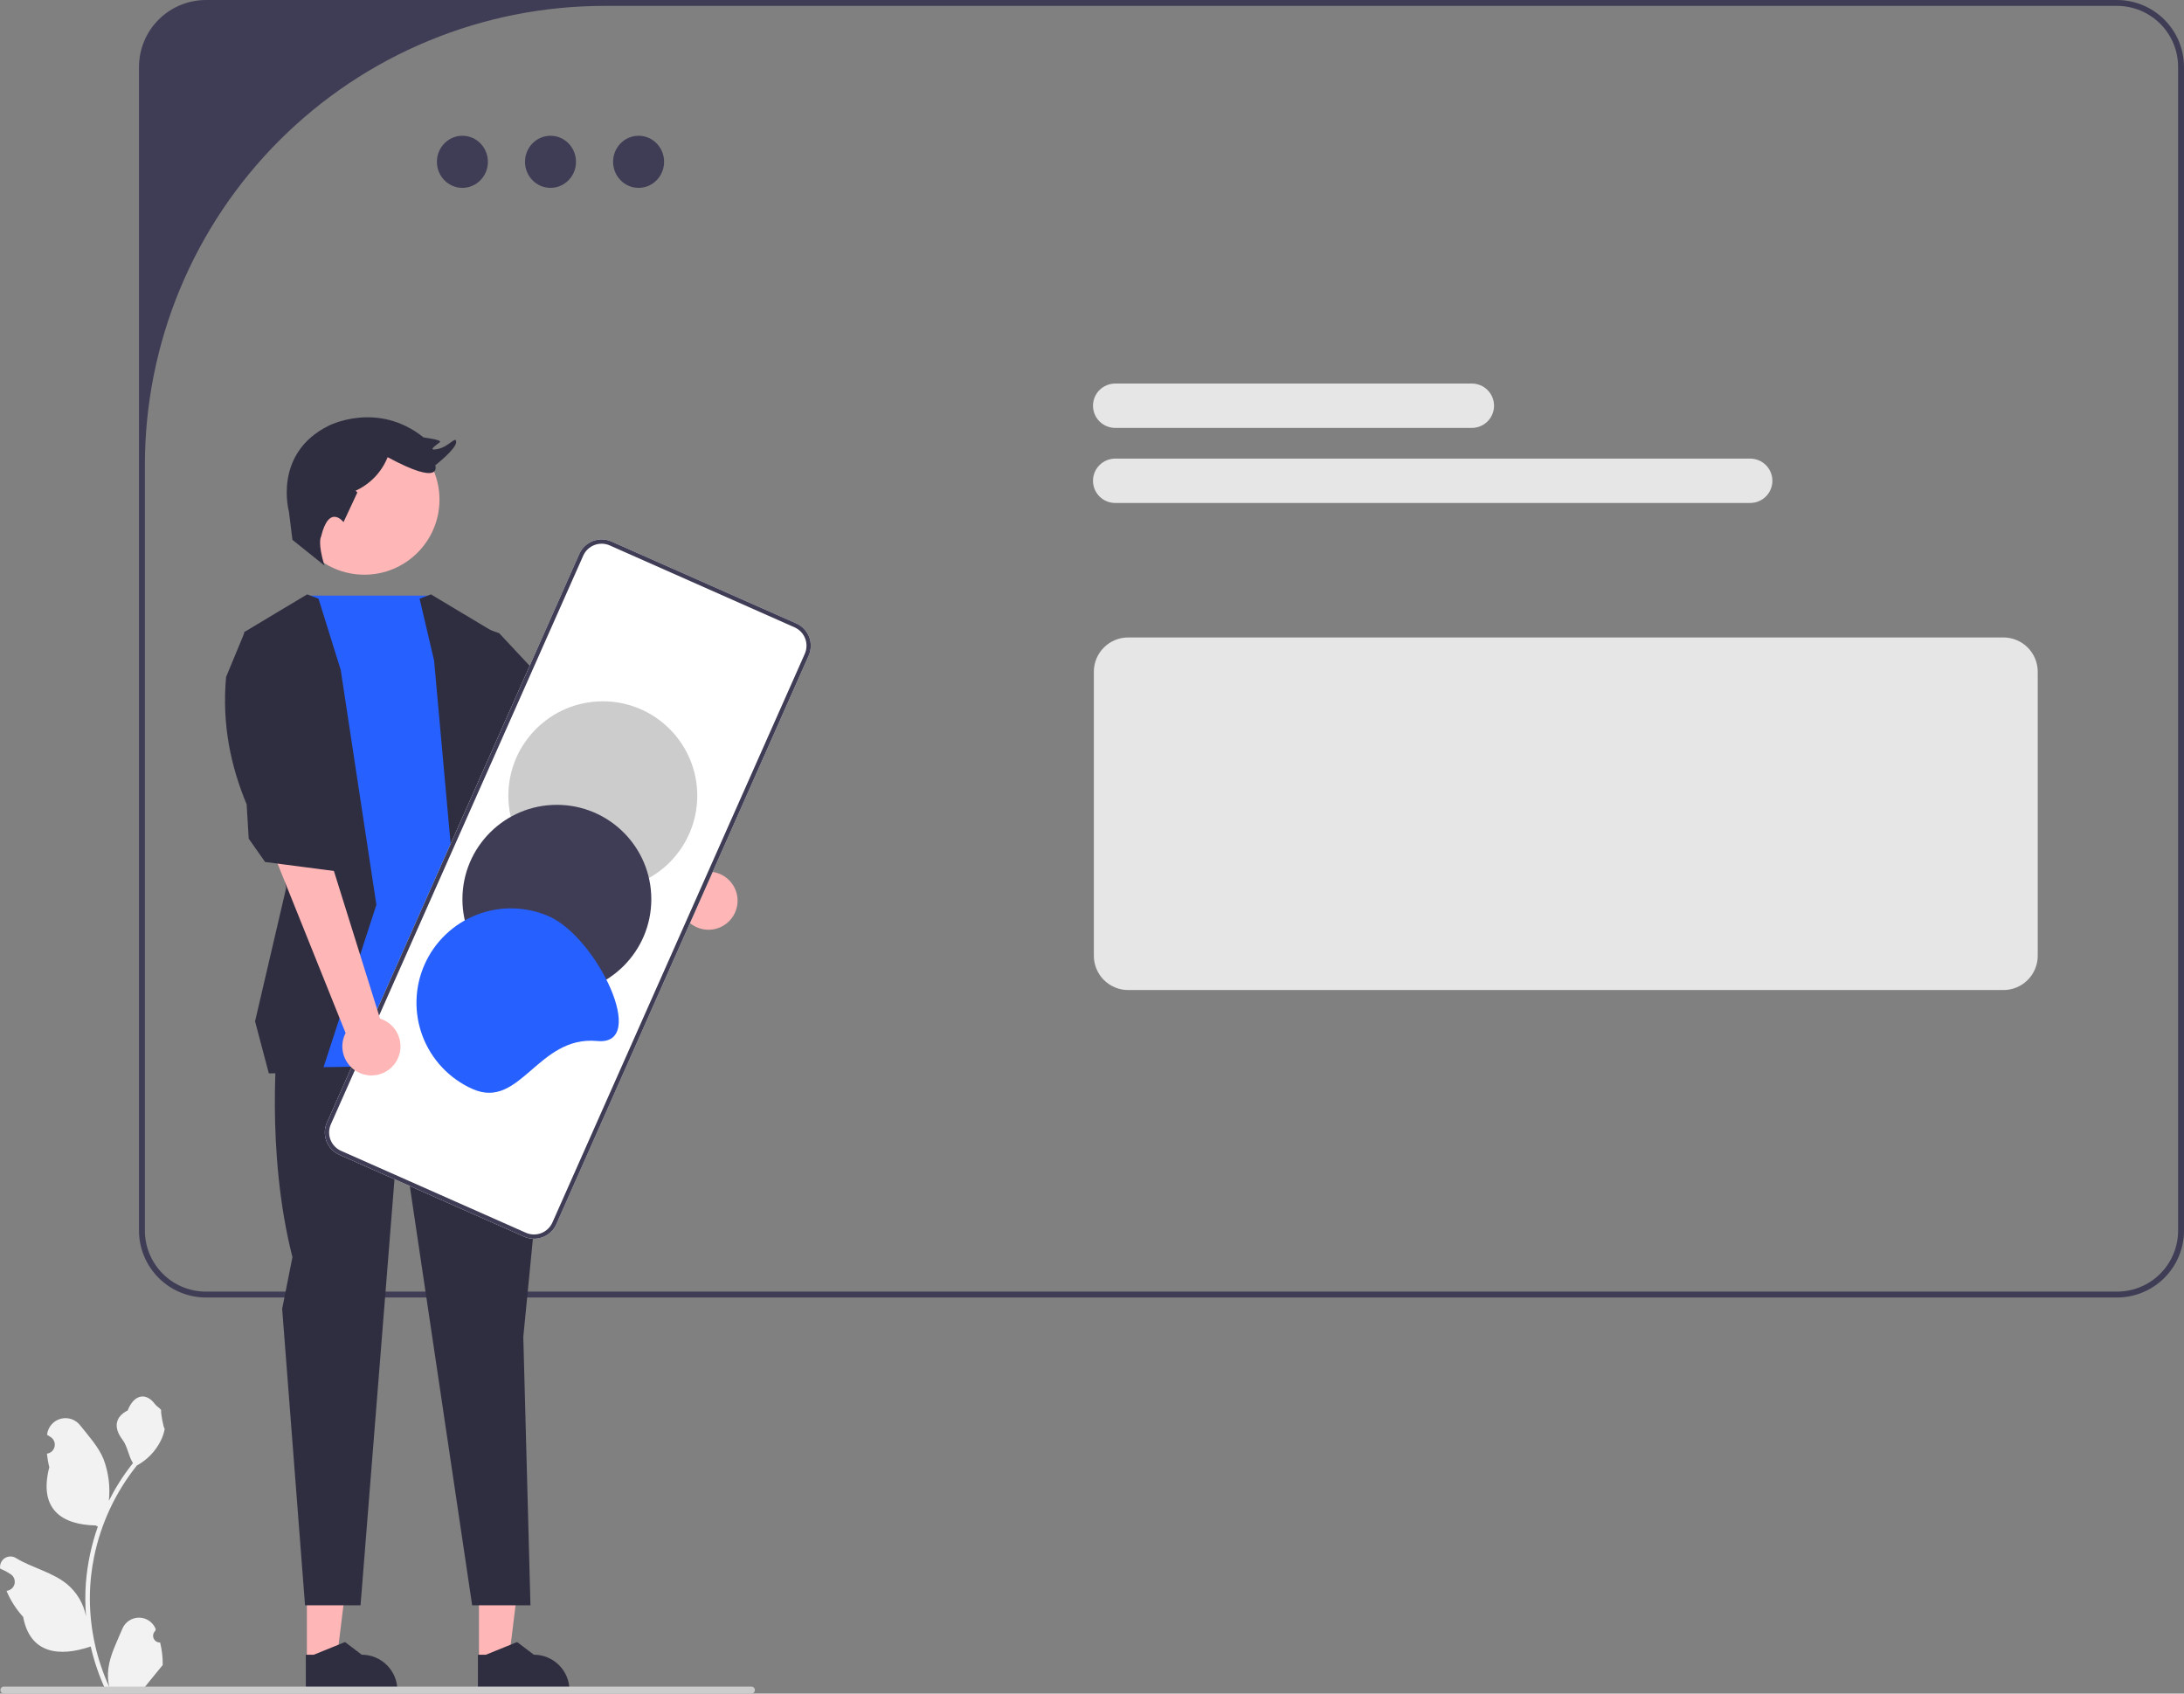 <svg width="423" height="328" viewBox="0 0 423 328" fill="none" xmlns="http://www.w3.org/2000/svg">
<rect x="0" y="0" width="423" height="328" fill="#808080" stroke="none"/>
<g clip-path="url(#clip0_647_3)">
<path d="M410.032 0H39.89C36.452 0.004 33.155 1.371 30.724 3.8C28.293 6.229 26.925 9.523 26.921 12.959V238.332C26.925 241.767 28.293 245.061 30.724 247.49C33.155 249.92 36.452 251.286 39.89 251.29H410.032C413.47 251.286 416.766 249.92 419.197 247.49C421.628 245.061 422.996 241.767 423 238.332V12.959C422.996 9.523 421.628 6.229 419.197 3.8C416.766 1.371 413.47 0.004 410.032 0V0ZM421.857 238.332C421.857 239.884 421.551 241.42 420.957 242.854C420.362 244.287 419.491 245.59 418.393 246.687C417.295 247.785 415.992 248.655 414.557 249.249C413.122 249.843 411.585 250.148 410.032 250.148H39.89C36.753 250.148 33.746 248.903 31.528 246.687C29.31 244.471 28.064 241.466 28.064 238.332V90.051C28.064 78.375 30.366 66.814 34.837 56.027C39.309 45.24 45.863 35.439 54.125 27.183C62.387 18.927 72.195 12.378 82.99 7.91C93.785 3.442 105.355 1.142 117.04 1.142H410.032C411.585 1.142 413.122 1.448 414.557 2.042C415.992 2.636 417.295 3.506 418.393 4.603C419.491 5.7 420.362 7.003 420.957 8.437C421.551 9.87 421.857 11.407 421.857 12.959V238.332Z" fill="#3F3D56"/>
<path d="M388.033 191.742H218.496C216.736 191.74 215.049 191.04 213.804 189.797C212.56 188.553 211.86 186.867 211.858 185.109V130.09C211.86 128.332 212.56 126.646 213.804 125.402C215.049 124.159 216.736 123.459 218.496 123.457H388.033C389.792 123.459 391.48 124.159 392.724 125.402C393.969 126.646 394.669 128.332 394.671 130.09V185.109C394.669 186.867 393.969 188.553 392.724 189.797C391.48 191.04 389.792 191.74 388.033 191.742V191.742Z" fill="#E6E6E6"/>
<path d="M123.685 36.384C126.413 36.384 128.624 34.125 128.624 31.338C128.624 28.552 126.413 26.293 123.685 26.293C120.957 26.293 118.745 28.552 118.745 31.338C118.745 34.125 120.957 36.384 123.685 36.384Z" fill="#3F3D56"/>
<path d="M106.622 36.384C109.35 36.384 111.561 34.125 111.561 31.338C111.561 28.552 109.35 26.293 106.622 26.293C103.894 26.293 101.683 28.552 101.683 31.338C101.683 34.125 103.894 36.384 106.622 36.384Z" fill="#3F3D56"/>
<path d="M89.559 36.384C92.287 36.384 94.498 34.125 94.498 31.338C94.498 28.552 92.287 26.293 89.559 26.293C86.831 26.293 84.62 28.552 84.62 31.338C84.62 34.125 86.831 36.384 89.559 36.384Z" fill="#3F3D56"/>
<path d="M285.071 82.873H215.992C214.852 82.873 213.758 82.42 212.952 81.615C212.146 80.809 211.694 79.717 211.694 78.578C211.694 77.439 212.146 76.347 212.952 75.541C213.758 74.736 214.852 74.283 215.992 74.283H285.071C286.211 74.283 287.304 74.736 288.11 75.541C288.916 76.347 289.369 77.439 289.369 78.578C289.369 79.717 288.916 80.809 288.11 81.615C287.304 82.42 286.211 82.873 285.071 82.873Z" fill="#E6E6E6"/>
<path d="M338.981 97.41H215.992C214.852 97.41 213.758 96.957 212.952 96.152C212.146 95.347 211.694 94.254 211.694 93.115C211.694 91.976 212.146 90.884 212.952 90.078C213.758 89.273 214.852 88.82 215.992 88.82H338.981C340.121 88.82 341.214 89.273 342.02 90.078C342.826 90.884 343.279 91.976 343.279 93.115C343.279 94.254 342.826 95.347 342.02 96.152C341.214 96.957 340.121 97.41 338.981 97.41V97.41Z" fill="#E6E6E6"/>
<path d="M92.769 321.581L98.535 321.58L101.278 299.355L92.768 299.356L92.769 321.581Z" fill="#FFB6B6"/>
<path d="M92.566 327.592L110.298 327.592V327.368C110.297 325.539 109.57 323.784 108.276 322.491C106.982 321.198 105.226 320.471 103.396 320.471H103.395L100.156 318.016L94.113 320.471L92.565 320.471L92.566 327.592Z" fill="#2F2E41"/>
<path d="M59.436 321.581L65.202 321.58L67.945 299.355L59.435 299.356L59.436 321.581Z" fill="#FFB6B6"/>
<path d="M59.233 327.592L76.965 327.592V327.368C76.965 325.539 76.237 323.784 74.943 322.491C73.649 321.198 71.893 320.471 70.063 320.471H70.062L66.823 318.016L60.78 320.471L59.232 320.471L59.233 327.592Z" fill="#2F2E41"/>
<path d="M131.61 174.017L111.964 155.606L117.285 146.699L136.661 168.841C137.811 168.725 138.968 168.966 139.976 169.53C140.985 170.094 141.794 170.955 142.296 171.995C142.798 173.036 142.967 174.205 142.781 175.345C142.595 176.484 142.063 177.539 141.256 178.366C140.449 179.193 139.407 179.752 138.272 179.966C137.136 180.181 135.962 180.042 134.909 179.567C133.856 179.092 132.974 178.305 132.384 177.312C131.794 176.319 131.523 175.169 131.61 174.017V174.017Z" fill="#FFB6B6"/>
<path d="M53.794 200.82C53.794 200.82 51.355 222.754 56.64 243.47L54.649 253.485L59.079 310.899H69.83L77.371 216.255L91.448 310.899H102.74L101.354 258.906L106.242 208.944L104.2 197.57L53.794 200.82Z" fill="#2F2E41"/>
<path d="M83.504 115.365H59.499L55.462 125.621L56.437 206.711C56.437 206.711 103.997 206.711 107.249 203.461L97.086 168.122L93.428 123.034L83.504 115.365Z" fill="#2660FF"/>
<path d="M96.68 122.628L113.753 140.907L119.85 144.969L121.476 150.25L114.566 162.029L106.842 159.186L104.404 150.25L90.072 138.542L88.55 119.785L96.68 122.628Z" fill="#2F2E41"/>
<path d="M81.266 115.945L84.076 127.929L87.94 170.762L93.225 203.257H108.47L99.322 167.919L95.663 122.425L83.469 115.113L81.266 115.945Z" fill="#2F2E41"/>
<path d="M61.687 115.945L65.989 129.736L72.9 175.23L62.331 207.725L52.069 207.885L49.399 197.804L55.42 171.98L47.29 122.425L59.485 115.113L61.687 115.945Z" fill="#2F2E41"/>
<path d="M70.569 111.303C78.605 111.303 85.12 104.794 85.12 96.764C85.12 88.734 78.605 82.225 70.569 82.225C62.533 82.225 56.019 88.734 56.019 96.764C56.019 104.794 62.533 111.303 70.569 111.303Z" fill="#FFB6B6"/>
<path d="M62.175 103.962C62.175 103.962 61.477 105.021 62.826 109.516L56.64 104.553L55.963 99.103C55.963 99.103 52.815 87.867 63.609 82.474C63.609 82.474 73.054 77.53 82.05 84.721C82.05 84.721 85.648 85.17 85.198 85.62C84.748 86.069 82.499 87.417 84.748 86.968C86.997 86.518 88.347 84.271 88.347 85.62C88.347 86.968 84.299 90.114 84.299 90.114C84.299 90.114 85.873 94.383 75.078 88.541C73.924 91.425 71.699 93.753 68.869 95.038L69.216 95.376L66.533 101.125C66.533 101.125 63.749 97.445 62.175 103.962Z" fill="#2F2E41"/>
<path d="M63.317 217.417L112.203 107.274C112.711 106.131 113.653 105.237 114.821 104.787C115.989 104.337 117.288 104.368 118.432 104.874L154.23 120.738C155.374 121.247 156.269 122.188 156.719 123.355C157.169 124.522 157.138 125.82 156.632 126.964L107.746 237.107C107.238 238.25 106.296 239.144 105.128 239.594C103.96 240.044 102.661 240.013 101.517 239.507L65.719 223.643C64.576 223.134 63.68 222.193 63.23 221.026C62.78 219.859 62.811 218.561 63.317 217.417Z" fill="white"/>
<path d="M63.317 217.417L112.203 107.274C112.711 106.131 113.653 105.237 114.821 104.787C115.989 104.337 117.288 104.368 118.432 104.874L154.23 120.738C155.374 121.247 156.269 122.188 156.719 123.355C157.169 124.522 157.138 125.82 156.632 126.964L107.746 237.107C107.238 238.25 106.296 239.144 105.128 239.594C103.96 240.044 102.661 240.013 101.517 239.507L65.719 223.643C64.576 223.134 63.68 222.193 63.23 221.026C62.78 219.859 62.811 218.561 63.317 217.417ZM155.872 126.627C156.289 125.684 156.315 124.615 155.944 123.653C155.573 122.692 154.836 121.916 153.893 121.497L118.096 105.633C117.152 105.216 116.082 105.19 115.12 105.561C114.157 105.932 113.381 106.669 112.962 107.611L64.077 217.754C63.66 218.697 63.634 219.766 64.005 220.728C64.376 221.689 65.114 222.465 66.056 222.884L101.853 238.748C102.797 239.165 103.867 239.191 104.829 238.82C105.792 238.449 106.568 237.712 106.987 236.77L155.872 126.627Z" fill="#3F3D56"/>
<path d="M116.754 172.38C126.856 172.38 135.046 164.196 135.046 154.101C135.046 144.006 126.856 135.822 116.754 135.822C106.651 135.822 98.461 144.006 98.461 154.101C98.461 164.196 106.651 172.38 116.754 172.38Z" fill="#CCCCCC"/>
<path d="M107.854 192.431C117.957 192.431 126.147 184.247 126.147 174.152C126.147 164.057 117.957 155.873 107.854 155.873C97.752 155.873 89.562 164.057 89.562 174.152C89.562 184.247 97.752 192.431 107.854 192.431Z" fill="#3F3D56"/>
<path d="M91.539 210.912C89.343 209.939 87.36 208.543 85.704 206.804C84.048 205.065 82.751 203.017 81.887 200.778C81.023 198.538 80.609 196.15 80.668 193.75C80.728 191.351 81.259 188.986 82.233 186.792C83.207 184.598 84.604 182.617 86.344 180.962C88.084 179.307 90.133 178.011 92.375 177.147C94.616 176.284 97.006 175.87 99.407 175.929C101.809 175.989 104.175 176.52 106.371 177.493C115.606 181.586 125.733 202.578 115.677 201.613C104.16 200.509 100.774 215.005 91.539 210.912Z" fill="#2660FF"/>
<path d="M66.935 200.068L52.641 164.48L64.072 166.765L73.611 197.282C74.715 197.626 75.685 198.301 76.392 199.214C77.098 200.128 77.506 201.237 77.56 202.391C77.614 203.544 77.311 204.687 76.693 205.662C76.075 206.638 75.172 207.4 74.105 207.845C73.039 208.29 71.861 208.396 70.732 208.15C69.603 207.903 68.578 207.315 67.795 206.466C67.012 205.616 66.509 204.547 66.355 203.403C66.201 202.258 66.404 201.094 66.935 200.068L66.935 200.068Z" fill="#FFB6B6"/>
<path d="M43.79 131.106C42.958 140.28 44.681 148.335 47.772 155.791L48.169 162.423L51.347 166.944L64.897 168.712L67.384 160.872L61.815 153.467L61.347 134.976L47.452 122.273L43.79 131.106Z" fill="#2F2E41"/>
<path d="M31.011 318.102C30.746 318.114 30.483 318.044 30.258 317.902C30.033 317.76 29.858 317.552 29.755 317.307C29.652 317.062 29.628 316.791 29.684 316.531C29.741 316.272 29.876 316.036 30.071 315.855L30.16 315.502C30.148 315.474 30.137 315.446 30.125 315.418C29.857 314.786 29.409 314.247 28.836 313.869C28.263 313.492 27.591 313.291 26.904 313.294C26.218 313.297 25.547 313.502 24.977 313.884C24.407 314.266 23.963 314.808 23.7 315.441C22.649 317.97 21.311 320.504 20.982 323.178C20.837 324.36 20.898 325.558 21.163 326.719C18.695 321.339 17.413 315.492 17.405 309.574C17.404 308.088 17.487 306.604 17.652 305.129C17.789 303.919 17.978 302.717 18.221 301.525C19.543 295.053 22.384 288.988 26.508 283.826C28.504 282.738 30.118 281.064 31.133 279.031C31.501 278.3 31.761 277.519 31.905 276.714C31.68 276.744 31.056 273.317 31.226 273.106C30.912 272.631 30.35 272.394 30.008 271.93C28.303 269.621 25.955 270.024 24.729 273.162C22.11 274.483 22.084 276.673 23.691 278.78C24.714 280.12 24.854 281.934 25.751 283.369C25.659 283.487 25.563 283.601 25.471 283.719C23.784 285.887 22.313 288.214 21.081 290.669C21.38 287.919 21.023 285.138 20.037 282.553C19.038 280.145 17.165 278.116 15.516 276.034C15.079 275.475 14.487 275.057 13.813 274.834C13.14 274.611 12.415 274.593 11.731 274.781C11.047 274.97 10.434 275.357 9.97 275.893C9.506 276.43 9.211 277.091 9.123 277.795C9.12 277.826 9.117 277.856 9.114 277.887C9.358 278.025 9.598 278.172 9.833 278.327C10.128 278.524 10.356 278.805 10.488 279.133C10.62 279.462 10.65 279.823 10.573 280.169C10.496 280.515 10.317 280.829 10.058 281.071C9.8 281.314 9.474 281.472 9.124 281.526L9.088 281.532C9.175 282.414 9.329 283.288 9.549 284.147C7.433 292.323 12.001 295.301 18.523 295.435C18.667 295.508 18.807 295.582 18.951 295.652C17.713 299.159 16.936 302.812 16.64 306.519C16.473 308.706 16.483 310.903 16.67 313.089L16.659 313.011C16.186 310.581 14.889 308.388 12.986 306.803C10.159 304.483 6.166 303.629 3.116 301.764C2.792 301.556 2.415 301.445 2.03 301.444C1.645 301.443 1.268 301.552 0.943 301.758C0.618 301.965 0.358 302.26 0.196 302.608C0.033 302.957 -0.027 303.345 0.024 303.727L0.036 303.808C0.491 303.993 0.933 304.206 1.361 304.446C1.606 304.584 1.846 304.731 2.081 304.886C2.375 305.083 2.604 305.364 2.736 305.692C2.868 306.021 2.898 306.382 2.821 306.728C2.744 307.074 2.565 307.388 2.306 307.631C2.048 307.873 1.722 308.031 1.371 308.085L1.335 308.091C1.31 308.094 1.287 308.098 1.262 308.102C2.038 309.955 3.129 311.661 4.484 313.144C5.807 320.282 11.489 320.959 17.567 318.88H17.571C18.238 321.776 19.204 324.595 20.454 327.291H30.753C30.79 327.176 30.823 327.058 30.857 326.944C29.903 327.004 28.946 326.947 28.007 326.774C28.771 325.837 29.535 324.893 30.299 323.956C30.316 323.938 30.332 323.92 30.347 323.901C30.735 323.421 31.126 322.945 31.514 322.466L31.514 322.465C31.535 320.995 31.366 319.529 31.012 318.102L31.011 318.102Z" fill="#F2F2F2"/>
<path d="M146.206 327.32C146.206 327.41 146.189 327.498 146.155 327.581C146.121 327.663 146.071 327.738 146.008 327.801C145.944 327.865 145.869 327.915 145.787 327.949C145.704 327.983 145.615 328 145.526 328H0.76C0.58 328 0.407 327.928 0.279 327.801C0.152 327.673 0.08 327.501 0.08 327.32C0.08 327.14 0.152 326.967 0.279 326.84C0.407 326.712 0.58 326.641 0.76 326.641H145.526C145.615 326.64 145.704 326.658 145.787 326.692C145.869 326.726 145.944 326.776 146.008 326.839C146.071 326.902 146.121 326.977 146.155 327.06C146.189 327.142 146.206 327.231 146.206 327.32Z" fill="#CCCCCC"/>
</g>
<defs>
<clipPath id="clip0_647_3">
<rect width="423" height="328" fill="white"/>
</clipPath>
</defs>
</svg>
